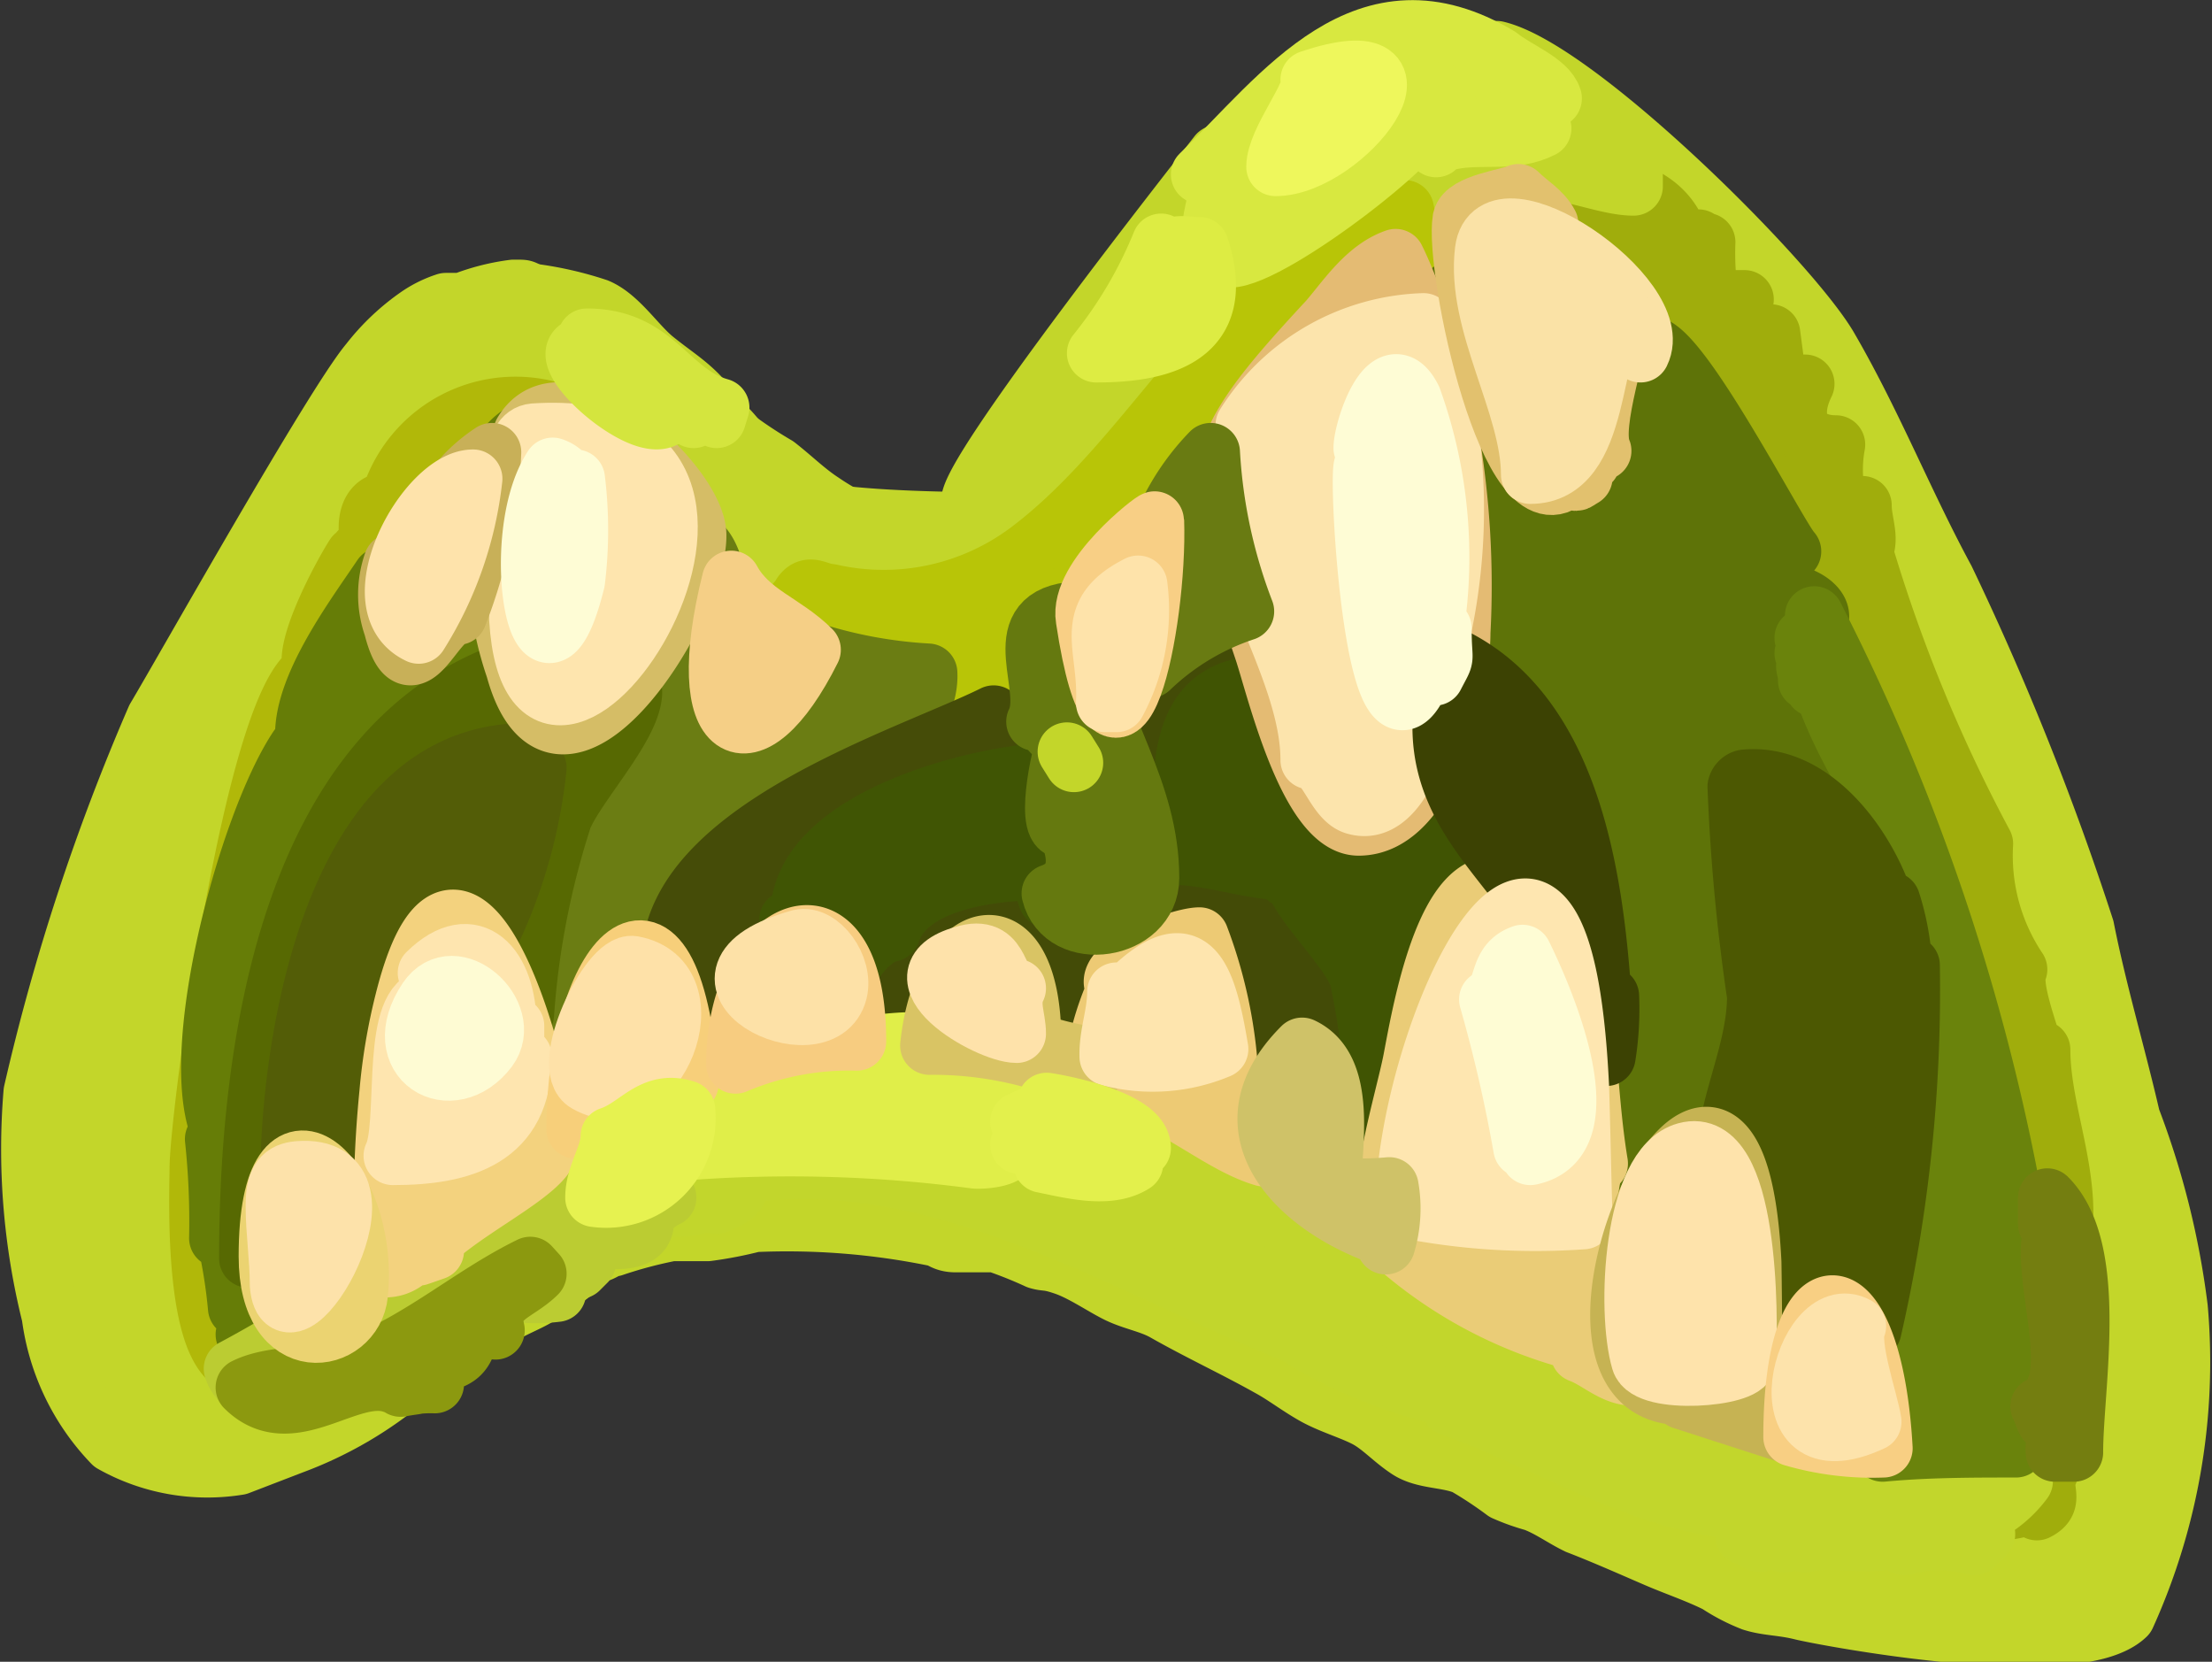 <svg xmlns="http://www.w3.org/2000/svg" viewBox="0 0 31.7 23.81"><rect x="0" y="0" width="31.7" height="23.81" fill="#333333" stroke="none"/><defs><style>.b130846c-b95d-42dd-8ffd-e00b96d8d534{fill:#c3d62a;stroke:#c3d62a;}.a154e038-2d82-4487-88c1-78d1ed9305a3,.a3b0e2b6-5c50-462b-9c94-b39ee244fe04,.a43317fb-0bd6-433c-9aaf-8a9ed102847f,.a43ec375-39de-43f0-98b3-13d52995a3b4,.a5f72094-a8d1-402e-bc32-146da6ee4ff8,.a670833e-db7d-467b-8584-9fdb626fe783,.a6e592c4-500b-4059-bac1-82ed4f2a14e2,.a7679864-fc02-4ad9-b255-3d5da30e314c,.a786f542-c624-4dde-b480-1a4e7a77b5d7,.a84d4294-24c2-4714-a7cf-86df2db35166,.a8777492-bf76-455e-a6bc-539bd2c74e56,.a8b7a77a-ee7e-4167-9b87-5b51d925849c,.a909f7b3-874d-41e2-bd90-81867afed149,.a9db79f8-6e7a-49ec-b7fc-bc610dc33c02,.aa5a49aa-f867-4130-9a48-5ba62165f83d,.aa7208a7-6726-407e-9e9a-88e012906068,.ab11b771-e837-4ab9-9370-c591591cd4d2,.ac7e11b5-d1d0-4863-a04d-ed2d87f24efe,.adf3b0b2-7935-4d59-8fff-123d0b9884d8,.ae74df58-999f-446a-af0e-a1bf1043bffb,.aef50ba4-5bbf-4ad7-9b96-1e596b11ee06,.af18fc0c-5e09-4bb9-b99b-5be5764dc258,.b00eca42-ae47-4655-84e2-a9d91f910ed2,.b0d420f1-1073-4460-a259-5f4400301203,.b130846c-b95d-42dd-8ffd-e00b96d8d534,.b18e6769-ac28-4efa-987b-03141970eecd,.b3bfc570-2f69-4633-bb16-7e3dd2343d13,.b41d17c8-bfd1-4dd3-a6aa-c16c1241f316,.b4311709-69f2-485c-9dd4-0b69aa8c31ee,.b4379052-5ce4-4441-b0f8-45e39ec88788,.b50fe18f-d39c-44b1-b3d0-9ca7638cc458,.b5163622-79ae-4a29-9318-e48169b41ed6,.b89de8fc-1581-4f0e-978b-83dd65d692f0,.b95b5760-3604-4b69-9e2a-12871191519c,.ba4ef0e6-1aab-4e8c-9ad5-09ba20956ed2,.ba917196-18e2-4aa4-93f3-bc88b5c3c645,.bbdaa154-3347-4f87-9c48-4ff1c435130f,.bf394d90-6ccf-4476-9ae3-6f6e90606a20,.bfa27fa7-7fb6-4a8b-b019-1aa5ca0ca459,.bfc57ac1-b4c6-4bda-ba17-a592f3849506,.e4c9d30d-7d7a-44f3-9240-b942415144cd,.e9a87457-9a9a-401a-8b9e-853c50c8dada,.eb9c2854-e0f4-4e63-b85e-58722cbac1df,.ed2d6594-80ea-41fd-a602-fea5f4f9096a,.eda201d7-a1bc-4a1a-8574-b64b66cc9836,.f07ece19-9f12-40aa-9aef-d274c8ef5be2,.f3578d95-0c11-4d76-b5ec-22e295c5859b,.f5634876-333f-4c4b-b9b5-ea5bf271b766,.f64ed0d8-0dc9-45b8-8dab-f91d21ba47ab,.f717a10e-82ca-4917-b279-1218669d98e3,.f741b70e-b4fa-4106-ba14-e9860b23fc36,.f851a443-517b-4179-b1a7-37854dcb92e6,.f8c1ad04-7e1d-42c5-9afe-f9ef922219cc,.f8d3e076-9385-4ea6-b083-95dca436029c,.fa8ae8f2-8a6b-479d-bb98-36175f487ae1,.face0945-007f-4fcd-abf0-daf7cba0ea8d,.fc591816-f9e3-4d2e-8792-794d4847ab3e,.fd59a103-158d-438e-9d57-fdf05f299058,.fe15d9dc-1107-4f61-813d-e2f4d3944cfd,.fe21b86c-ba5a-427b-88eb-217e5d5732b2{stroke-linecap:round;stroke-linejoin:round;stroke-width:0.84px;}.bbdaa154-3347-4f87-9c48-4ff1c435130f{fill:#a0ad0c;stroke:#a0ad0c;}.a7679864-fc02-4ad9-b255-3d5da30e314c{fill:#5e7308;stroke:#5e7308;}.b95b5760-3604-4b69-9e2a-12871191519c{fill:#c2d62c;stroke:#c2d62c;}.fc591816-f9e3-4d2e-8792-794d4847ab3e{fill:#b1b809;stroke:#b1b809;}.b18e6769-ac28-4efa-987b-03141970eecd{fill:#b8c507;stroke:#b8c507;}.f07ece19-9f12-40aa-9aef-d274c8ef5be2{fill:#434b07;stroke:#434b07;}.f5634876-333f-4c4b-b9b5-ea5bf271b766{fill:#667d07;stroke:#667d07;}.adf3b0b2-7935-4d59-8fff-123d0b9884d8{fill:#6b7d13;stroke:#6b7d13;}.eb9c2854-e0f4-4e63-b85e-58722cbac1df{fill:#576902;stroke:#576902;}.f3578d95-0c11-4d76-b5ec-22e295c5859b{fill:#6a830c;stroke:#6a830c;}.b41d17c8-bfd1-4dd3-a6aa-c16c1241f316{fill:#405403;stroke:#405403;}.b4311709-69f2-485c-9dd4-0b69aa8c31ee{fill:#454c08;stroke:#454c08;}.e9a87457-9a9a-401a-8b9e-853c50c8dada{fill:#e4bb73;stroke:#e4bb73;}.ba917196-18e2-4aa4-93f3-bc88b5c3c645{fill:#535d07;stroke:#535d07;}.f851a443-517b-4179-b1a7-37854dcb92e6{fill:#bbcc32;stroke:#bbcc32;}.a909f7b3-874d-41e2-bd90-81867afed149{fill:#eacc77;stroke:#eacc77;}.f64ed0d8-0dc9-45b8-8dab-f91d21ba47ab{fill:#4c5802;stroke:#4c5802;}.a8777492-bf76-455e-a6bc-539bd2c74e56{fill:#fce4ac;stroke:#fce4ac;}.f741b70e-b4fa-4106-ba14-e9860b23fc36{fill:#d8e840;stroke:#d8e840;}.e4c9d30d-7d7a-44f3-9240-b942415144cd{fill:#3c4203;stroke:#3c4203;}.fd59a103-158d-438e-9d57-fdf05f299058{fill:#d5bd66;stroke:#d5bd66;}.fa8ae8f2-8a6b-479d-bb98-36175f487ae1{fill:#f3d27e;stroke:#f3d27e;}.a3b0e2b6-5c50-462b-9c94-b39ee244fe04{fill:#405504;stroke:#405504;}.a670833e-db7d-467b-8584-9fdb626fe783{fill:#fee6b0;stroke:#fee6b0;}.a6e592c4-500b-4059-bac1-82ed4f2a14e2{fill:#c6b353;stroke:#c6b353;}.bfa27fa7-7fb6-4a8b-b019-1aa5ca0ca459{fill:#e2c16e;stroke:#e2c16e;}.aa5a49aa-f867-4130-9a48-5ba62165f83d{fill:#e0ee49;stroke:#e0ee49;}.aa7208a7-6726-407e-9e9a-88e012906068{fill:#fee5ae;stroke:#fee5ae;}.ae74df58-999f-446a-af0e-a1bf1043bffb{fill:#8c990f;stroke:#8c990f;}.a9db79f8-6e7a-49ec-b7fc-bc610dc33c02{fill:#edca74;stroke:#edca74;}.a154e038-2d82-4487-88c1-78d1ed9305a3{fill:#fae2a6;stroke:#fae2a6;}.b4379052-5ce4-4441-b0f8-45e39ec88788{fill:#65790f;stroke:#65790f;}.face0945-007f-4fcd-abf0-daf7cba0ea8d{fill:#fee5af;stroke:#fee5af;}.f8d3e076-9385-4ea6-b083-95dca436029c{fill:#fefcd5;stroke:#fefcd5;}.ba4ef0e6-1aab-4e8c-9ad5-09ba20956ed2{fill:#fee3ab;stroke:#fee3ab;}.a43ec375-39de-43f0-98b3-13d52995a3b4{fill:#cfc268;stroke:#cfc268;}.b50fe18f-d39c-44b1-b3d0-9ca7638cc458{fill:#d9c464;stroke:#d9c464;}.f717a10e-82ca-4917-b279-1218669d98e3{fill:#c8b058;stroke:#c8b058;}.a8b7a77a-ee7e-4167-9b87-5b51d925849c{fill:#697b12;stroke:#697b12;}.ed2d6594-80ea-41fd-a602-fea5f4f9096a{fill:#f7cf7a;stroke:#f7cf7a;}.aef50ba4-5bbf-4ad7-9b96-1e596b11ee06{fill:#ebd371;stroke:#ebd371;}.bf394d90-6ccf-4476-9ae3-6f6e90606a20{fill:#fefcd4;stroke:#fefcd4;}.b5163622-79ae-4a29-9318-e48169b41ed6{fill:#f7cc80;stroke:#f7cc80;}.a5f72094-a8d1-402e-bc32-146da6ee4ff8{fill:#f5cf86;stroke:#f5cf86;}.b89de8fc-1581-4f0e-978b-83dd65d692f0{fill:#f8cf83;stroke:#f8cf83;}.b00eca42-ae47-4655-84e2-a9d91f910ed2{fill:#f8cf85;stroke:#f8cf85;}.ac7e11b5-d1d0-4863-a04d-ed2d87f24efe{fill:#d4e53e;stroke:#d4e53e;}.eda201d7-a1bc-4a1a-8574-b64b66cc9836{fill:#ddec43;stroke:#ddec43;}.ab11b771-e837-4ab9-9370-c591591cd4d2{fill:#fee1a8;stroke:#fee1a8;}.f8c1ad04-7e1d-42c5-9afe-f9ef922219cc{fill:#747e10;stroke:#747e10;}.a786f542-c624-4dde-b480-1a4e7a77b5d7{fill:#eef75c;stroke:#eef75c;}.fe21b86c-ba5a-427b-88eb-217e5d5732b2{fill:#fde2aa;stroke:#fde2aa;}.fe15d9dc-1107-4f61-813d-e2f4d3944cfd{fill:#e3f04c;stroke:#e3f04c;}.a43317fb-0bd6-433c-9aaf-8a9ed102847f{fill:#e6f250;stroke:#e6f250;}.b3bfc570-2f69-4633-bb16-7e3dd2343d13{fill:#fde3ab;stroke:#fde3ab;}.bfc57ac1-b4c6-4bda-ba17-a592f3849506{fill:#fde1a7;stroke:#fde1a7;}.a84d4294-24c2-4714-a7cf-86df2db35166{fill:#fefbd3;stroke:#fefbd3;}.b0d420f1-1073-4460-a259-5f4400301203{fill:#fee2aa;stroke:#fee2aa;}.af18fc0c-5e09-4bb9-b99b-5be5764dc258{fill:#fee3aa;stroke:#fee3aa;}</style></defs><g id="f5c5c4a5-e270-4677-9976-32e5b230293f" data-name="Layer 2"><g id="a594e47e-aa43-499d-8485-c86ddb1551ec" data-name="Layer 1"><g id="b8ca1c6c-5df5-4de3-a681-ec2540c6e3ba" data-name="Layer 2"><path class="b130846c-b95d-42dd-8ffd-e00b96d8d534" d="M13.91,7.21c-.14-.33,3.38-4.79,3.54-5a15.05,15.05,0,0,1,4-1.49C22.62,1,25.69,4.06,26.22,5c.62,1.07,1.07,2.21,1.66,3.3a40.8,40.8,0,0,1,2,5c.18.91.45,1.81.66,2.72a11.63,11.63,0,0,1,.68,2.72,8.81,8.81,0,0,1-.75,4.41c-.73.7-4.37,0-4.65-.07s-.49-.06-.71-.13a2.65,2.65,0,0,1-.5-.26c-.28-.14-.58-.24-.86-.36S23,22,22.61,21.85c-.21-.1-.41-.25-.63-.33a3,3,0,0,1-.42-.15A5.84,5.84,0,0,0,21,21c-.26-.11-.59-.08-.82-.23s-.4-.35-.62-.46-.5-.19-.73-.32-.42-.28-.64-.4c-.5-.28-1-.51-1.51-.8-.2-.11-.44-.15-.65-.25s-.51-.31-.77-.4-.26-.05-.39-.09a6.25,6.25,0,0,0-.6-.24c-.18,0-.38,0-.57,0s-.21-.08-.32-.09a10.58,10.58,0,0,0-2.57-.2,5.64,5.64,0,0,1-.67.13H9.62a6.36,6.36,0,0,0-.83.22c-.09,0-.16.09-.26.09"/><path class="b130846c-b95d-42dd-8ffd-e00b96d8d534" d="M9.12,17.68c-.42,0-.62.33-.93.57a4.87,4.87,0,0,1-.47.32c-.18.11-.42.19-.59.32s-1.22.8-1.3.86a5.53,5.53,0,0,1-1.63.95L3.42,21a2.78,2.78,0,0,1-1.81-.32,3.24,3.24,0,0,1-.88-1.83,9.83,9.83,0,0,1-.26-3.2,30.74,30.74,0,0,1,1.76-5.36c.4-.67,2.56-4.51,3.06-5.1A3.19,3.19,0,0,1,6,4.52a1.56,1.56,0,0,1,.39-.19c.09,0,.13,0,.23,0a3.1,3.1,0,0,1,.74-.19c.21,0,.09,0,.29.06a5,5,0,0,1,.91.21c.31.13.56.53.82.74s.43.31.62.5.35.47.58.66a6.49,6.49,0,0,0,.55.36c.22.17.42.37.65.52a3.77,3.77,0,0,0,.92.46,2.74,2.74,0,0,0,1.72-.35,1.65,1.65,0,0,0,.5-.28,1.88,1.88,0,0,0,.14-.24"/></g><g id="ede64a4d-458f-4a26-b513-1d52c396595d" data-name="Layer 1"><path class="bbdaa154-3347-4f87-9c48-4ff1c435130f" d="M22.64,19.23c0,.29,1.15.68,1.47.76v.11c1.25,0,3.74,1.6,4.79.54h-.16a1.43,1.43,0,0,1,.16-.27l-.27-.05c.79-.16.46-1.95.38-2.56a28.33,28.33,0,0,0-2-6.76c-.14-.35-.73-2.18-1.09-2.18,0-.38-.11-.27-.49-.22.34-1.38-2.33-5.11-3.65-5.78l.11,0-.11-.16c.82-.09,2-.13,2.29.76h.27v.11l.11-.06a4.15,4.15,0,0,0,.05.82H25l-.11.22H25c-.14.28.13.24.38.27l.05.38-.1.06h.1V5.5l.44,0c-.25.51-.05.87.44.87a2,2,0,0,0,.05.93l.11-.06v.17c.15-.08.08,0,.22-.17,0,.29.16.55-.06.77h.11a22.32,22.32,0,0,0,1.69,4.08,2.93,2.93,0,0,0,.49,1.8c-.11.22.16.9.22,1.15h.11c0,.76.33,1.55.33,2.34l-.17-.33-.05.44h.11c-.33.66.53,2.24-.22,2.61.19.59,0,.41,0,1h.11c-.12.24.11.41-.17.55l-.05-.11a1.29,1.29,0,0,1-.55.11c0-.22.26-.34.44-.44-.16-.08-.13-.12-.05-.27-1.1,0-2.16.25-3.27.16-1.48-.11-2.48-.91-3.82-1.36v-.11c-.34-.11-2-.91-2-1.25-.5-.16-3.47-2-2.95-2.18l-.05.11c.2-.07.11-.08.27,0,.13-.26.29-.1.49,0C19.33,17.19,20.77,18.76,22.64,19.23Z"/><path class="a7679864-fc02-4ad9-b255-3d5da30e314c" d="M20,3.7A3.37,3.37,0,0,1,21,3.1c.24,1,.76,5.44,1.85,3.27l.11,0a4.12,4.12,0,0,1,.38-1.58c.13.2.05.14.22.22.27-.55,1.91,2.67,2.12,2.89a.65.65,0,0,0-.11.6c.33,0,.76.33.33.54.1.2-.15.66.16.66v.1c.53,0,1.15,1.76,1.31,2.24a11.46,11.46,0,0,1-.27,8.39c-.19-2.24.47-4.28.33-6.65h-.11a3.64,3.64,0,0,0-.17-.92H27c-.25-.76-1-1.85-2-1.75a.15.15,0,0,0-.11.11c-.21,1.81.3,3.45-.16,5.29-1.28-1.28-1.29,2.05-1.42,2.56a2.93,2.93,0,0,0-.65-.22c0-.51-.05-2.1.22-2.23a9.76,9.76,0,0,1-.11-1.53H23a4.2,4.2,0,0,0,.05-.87H23c0-1.51-.41-4.28-2.12-4.85C20.84,8.19,21.21,4.89,20,3.7Z"/><path class="b95b5760-3604-4b69-9e2a-12871191519c" d="M9.39,17.27l.17-.06-.17-.05c0-.21,0-.12-.05-.28,1.63-.54,3.12-.27,4.85-.27.8,0-.2-1.32,0-1.42l-.11,0a2.6,2.6,0,0,1,1.53.33l.05-.11.16.05v.17c.32,0,1.49.41,1.31.76-.16-.08-.07-.07-.27,0l.05-.11c-.17,0-.16.11-.21.27.75,0,1.46,1,2.18,1.26v.1c.29,0,.65.44,1,.55v.11c.61,0,1.36,1,2,1.14v.11c.59,0,1.21.59,1.75.82A9.36,9.36,0,0,0,29,21c0,.15,0,.08-.06.22H29a1.61,1.61,0,0,1-.71.54c.14.14.09.07.17.22l-.17.17a1.81,1.81,0,0,0-1,0V22c-.42.2-1,0-1.42.11V22c-.21,0-.25.24-.49,0-.23.15-.1.12-.38,0,0-.15,0-.08.05-.22l.11.06c0-.3-.08-.19-.38-.22-1.36-.15-2.68-1-4-1.47l.06-.11a7.18,7.18,0,0,1-2.29-.93c-2.48-1-5.11-2.69-7.9-2.29-.07.33-.12.31-.38.44v-.11A1.21,1.21,0,0,1,9.39,17.27Z"/><path class="b130846c-b95d-42dd-8ffd-e00b96d8d534" d="M6.51,5.93c.18-.28.92-.57.92-.93a3.52,3.52,0,0,1,1-.16V5c-.8,0,.88.93,1.2,1,.1-.2.06-.07,0-.39l.16,0A1.4,1.4,0,0,1,9.88,6c.52-.35,1,.94,1.37,1.19s2.2.28,2.78.28V7.24c.22-.08.13,0,.27-.22l.11.11c0-.31,0-.12.27-.49l.11.05c0-.33.25-.44.38-.7l.11,0c0-.33.12-.67.49-.54V5.22h-.11l.05-.16c2,1,1.44-2.33,1-1.42,0-.31.12-.21.27-.43l-.11-.11c.09-.18,0-.08.22-.28v.11l.16-.05c-.07-.2,0-.2,0-.38h.11v.11c.51,0-.34,1.14.44,1.14a7,7,0,0,0,2.67-2.12,1.63,1.63,0,0,0,.16.49c.09-.18,0-.39.22-.49V2c.63,0,1.3.2,1.3-.49H22c.71-.24.88.8,1.41,1v.16c-.54,0-1.39-.49-1.63,0h.11c-.32.62-2.2.49-2.89,1-2.46,1.76-3.94,5.69-7.52,4.8l-.06.11h.17l-.22.11c.12.23-.08.19-.22.32C8.73,7.75,10.48,5.93,6.51,5.93Z"/><path class="fc591816-f9e3-4d2e-8792-794d4847ab3e" d="M5.52,8.44l0-.11a4,4,0,0,0-1.09,2.45l-.11,0c-.69,1-1.59,4.56-1.09,5.55-.22.11-.08,1.24-.05,1.48h.11c0,.22-.09,1,.27,1v-.49a6.28,6.28,0,0,0,.22.7c-.33.11-.18.26-.06.5-1,.49-.87-2.46-.87-2.78,0-.74.79-6.72,1.63-7.14-.15-.3.42-1.36.6-1.64L5.14,8c0-.15,0-.1.11-.17v.11h.11c-.12-.23-.17-.76.22-.76A1.88,1.88,0,0,1,7.87,5.88C7.43,6.53,5.74,7.11,5.74,8,5.48,8,5.52,8.24,5.52,8.44Z"/><path class="b18e6769-ac28-4efa-987b-03141970eecd" d="M15.5,8.87l-.17-.11c-.77.58-.28,1.06-.65,1.8-.3-.06-.31-.07-.44-.32-.27.13-.71.16-1,.27a4.3,4.3,0,0,1,.16-.87A3.94,3.94,0,0,1,11.19,9c.12-.18.33-.16.22-.38l.22-.06-.17,0c.12-.23.25-.07.44-.06a3.46,3.46,0,0,0,2.83-.6c1.9-1.42,3-4.1,5.4-4.9a2.16,2.16,0,0,0,.16.49c-1.16.58-3.7,3.06-3.7,4.36l-.06-.38C16.28,8,15.5,8.29,15.5,8.87Z"/><path class="f07ece19-9f12-40aa-9aef-d274c8ef5be2" d="M17.84,8.76a2.72,2.72,0,0,0,.33.93c-1.39.14-1.16,1.24-1.2,2.45a5.19,5.19,0,0,1,1.47.28v.1h.11c0,.35.87,1.2,1,1.75a15.82,15.82,0,0,1,.11,2.67h-.55c0-.58.23-1.69-.43-2a2.51,2.51,0,0,0-.44,1.26,2.53,2.53,0,0,1-.6-.11,6.67,6.67,0,0,0-.43-2.62c-1.12,0-1.22.68-1.48,1.69a4.39,4.39,0,0,1-.92-.22c0-2.22-1.13-1.75-1.53.06l-1-.06c0-.45-.34-1.52.49-1.52,0-.7,1.7-.85,2.13-.88,0,.71,1.36,1.11,1.52.28C16.87,10.58,15,10.17,17.84,8.76Z"/><path class="f5634876-333f-4c4b-b9b5-ea5bf271b766" d="M3.51,19.12c.07-.14,0-.11.16-.11.07-.27-.1-.41-.16-.71-.06.37-.11.23,0,.44H3.4a7.39,7.39,0,0,0-.16-1H3.13a11.16,11.16,0,0,0-.06-1.42l.11-.06c-.54-1.09.36-4.46,1.09-5.55l.11,0c-.15-.74.68-1.84,1.09-2.45A3,3,0,0,0,5.58,9c.26,1,.67-.16,1-.16,0-.71.24-2.2.87-2.62.32,1-.32,2.29,0,3.38-2.65.88-4.66,5.91-3.82,8.45.62,0,.13,1,.6,1.2A.44.44,0,0,1,3.51,19.12Z"/><path class="adf3b0b2-7935-4d59-8fff-123d0b9884d8" d="M9.56,13.83c-.85-1.68-1.27,1.85-1.31,2.35h.16c-.19.06-.42.27-.6.27,0-.62-.38-1.3-.38-1.85A11.72,11.72,0,0,1,8,11.93c.09-.37,1.1-2.13.87-2.13a5,5,0,0,0,1-2.07c.86,0,.18,4,1.25,2.4a3.6,3.6,0,0,0,.44-.82,6.7,6.7,0,0,0,1.74.33C13.37,10.92,10.5,12.41,9.56,13.83Z"/><path class="eb9c2854-e0f4-4e63-b85e-58722cbac1df" d="M6.94,13.34A7,7,0,0,0,7.7,11l-.16-.06v-.16c-2.66,0-3.3,3.81-3.38,5.67h.11c-.55.27-.49,1.05-.49,1.58H3.56c0-2.83.51-7.35,3.82-8.45.3,1.49.84.62,1.63.22,0,0,.06.07.06.11,0,.48-.79,1.31-1,1.8a11.72,11.72,0,0,0-.55,2.83H7.43A2.53,2.53,0,0,0,6.94,13.34Z"/><path class="f3578d95-0c11-4d76-b5ec-22e295c5859b" d="M26.12,9.85H26v-.1H25.9c0-.23-.09-.16.06-.39l-.11,0c.07-.15.07-.07,0-.22C26,9,26,9,26,8.82a30.46,30.46,0,0,1,2.89,8.61c.1.59.6,2.83-.22,2.83l.22.06a1,1,0,0,0-.16.27l.16.05v.11c-.63,0-1.27,0-1.91.06,0-.53.49-1.18.6-1.8a25.7,25.7,0,0,0,.28-4.74C27.87,12.48,26.63,11.37,26.12,9.85Z"/><path class="b41d17c8-bfd1-4dd3-a6aa-c16c1241f316" d="M21.65,12.69c-1.64,0-1.2,3.65-1.74,4.47V17h-.27a9.44,9.44,0,0,0-.17-3c-.13-.4-.92-1.14-.92-1.42h-.11v-.1c-.48,0-1-.19-1.53-.22.05-1.14-.13-2.45,1.26-2.45,0,1.28,1.37,3,2.23,1.25C20.65,11.37,21.26,12.53,21.65,12.69Z"/><path class="b4311709-69f2-485c-9dd4-0b69aa8c31ee" d="M9.88,15.41c0-.56-.27-1.11-.27-1.63,0-1.89,3.4-2.93,4.63-3.54,0,.25.22.25.44.32a1.43,1.43,0,0,1,.16-.27c.19.13.26.11.33.33h.11c-.1.2-.06.07-.06.43a4.65,4.65,0,0,0-4.68,4.2A2.2,2.2,0,0,0,9.88,15.41Z"/><path class="e9a87457-9a9a-401a-8b9e-853c50c8dada" d="M20,3.7c.14.28.24.59.38.87a3.49,3.49,0,0,0-2.56,1.52H18c0,.42-.43.1-.38.77a15.73,15.73,0,0,0,1.2,4h.11c0,1.35,1.38.1,1.58-.49a11.73,11.73,0,0,0,.27-4.09,12.64,12.64,0,0,1,.16,2.78c0,.77-.44,2.78-1.47,2.78-.72,0-1.19-2-1.36-2.51-.85-2.53-.93-2.75.92-4.74C19.29,4.29,19.57,3.85,20,3.7Z"/><path class="ba917196-18e2-4aa4-93f3-bc88b5c3c645" d="M5.14,18.46c.16-.1.32-.18.49-.27-.08,0-.54-5.5,1.42-4.85A7.28,7.28,0,0,0,7.7,11l-.16-.06v-.16c-2.66,0-3.3,3.81-3.38,5.67C5.08,16.58,5,17.7,5.14,18.46Z"/><path class="f851a443-517b-4179-b1a7-37854dcb92e6" d="M6.07,17.81c0,.15,0,.09.11.16,0-.86,2.31-1.86,3.05-2.23.08.16,0,.11.22.11-.22.11-.4.38-.66.38-.11.34-.4.53-.27.93H8.9v.11c.24-.12.09,0,.38-.39a.82.82,0,0,1,.11.28h.17c-.13.06-.21.15-.33.21.15.76-1.14.06-.82.71l-.11.11-.05-.11c-.25.13-.35.13-.27.44a2.41,2.41,0,0,1-.6,0c.2-.21.09-.14.32-.22l0-.16c-.5.25-4,2.59-4.36,1.47A17.83,17.83,0,0,0,6.07,17.81Z"/><path class="a909f7b3-874d-41e2-bd90-81867afed149" d="M22.91,16.67c-.25.12-.12,1.72-.22,2.23.64,0,.65.18.71.82-.28,0-.51-.24-.76-.33v-.16a6.34,6.34,0,0,1-2.73-1.47c-.25-.51.22-2,.33-2.57s.42-2.44,1.14-2.5c1-.09,1.21,1.21,1.31,2S22.8,16,22.91,16.67Z"/><path class="f64ed0d8-0dc9-45b8-8dab-f91d21ba47ab" d="M26.83,19.06a21.74,21.74,0,0,0,.55-5.23h-.11a3.64,3.64,0,0,0-.17-.92H27c-.25-.76-1-1.85-2-1.75a.15.15,0,0,0-.11.11,27.65,27.65,0,0,0,.28,3c0,.81-.44,1.58-.44,2.34,0,1,.35,2.41.38,3.43a1.46,1.46,0,0,1,.55.06C25.94,19.6,26,17.74,26.83,19.06Z"/><path class="a8777492-bf76-455e-a6bc-539bd2c74e56" d="M20.67,9h-.11c0-1.12.41-2.65-.49-3.54-.4.2-.35.52-.49.92h.11v.44h-.11V6.64c0,.27-.52,3.63.6,3.49.29,0,.07-.55.38-.66,0,.43-.35,2.3-1.14,2.07-.29-.08-.4-.65-.65-.65,0-1.14-.88-2.42-1.09-3.6-.16-.84.27-.76.27-1.2h-.11A3.14,3.14,0,0,1,20.4,4.62,8.25,8.25,0,0,1,20.67,9Z"/><path class="f741b70e-b4fa-4106-ba14-e9860b23fc36" d="M22.25,1.41,22,1.52l.1.32c-.41.21-.86.08-1.3.17V1.63c-.16.08-.13.31-.22.49-.07-.34,0-.2-.16-.44-.07.39-2.51,2.24-2.89,2s0-.87-.06-1.15l-.16.06V2.5h-.11C18.39,1.35,19.56-.35,21.49.81,21.72,1,22.18,1.17,22.25,1.41Z"/><path class="e4c9d30d-7d7a-44f3-9240-b942415144cd" d="M20.84,9.42c1.66.83,2,3.1,2.12,4.85h.11a4.28,4.28,0,0,1-.05.87h-.28C22.74,12.46,19.94,12.11,20.84,9.42Z"/><path class="fd59a103-158d-438e-9d57-fdf05f299058" d="M7.38,9.58A4.75,4.75,0,0,1,7.49,6.2c.59-1,2.5.73,2.5,1.47C10,8.73,8,11.85,7.38,9.58Z"/><path class="fa8ae8f2-8a6b-479d-bb98-36175f487ae1" d="M6.18,17.81l.05.11L6,18l.06-.16c-.17.17-.29.33-.55.33a16.83,16.83,0,0,1,.06-2.51,8.33,8.33,0,0,1,.22-1.31c.88-3.52,2.27,1.9,2,2.24S6.61,17.38,6.18,17.81Z"/><path class="a3b0e2b6-5c50-462b-9c94-b39ee244fe04" d="M12.17,13.94c0-.54-.4-.7-.87-.76l.16-.06c0-1.42,2.68-2.07,3.76-2.07a1.17,1.17,0,0,1-.21.82c.2.07.11.08.27,0,0,.82,0,.59-.27,1a2.66,2.66,0,0,1-.11-.39c-.64,0-1.88.13-2.13.88C12.53,13.4,12.25,13.72,12.17,13.94Z"/><path class="a670833e-db7d-467b-8584-9fdb626fe783" d="M22.69,17.48a9.6,9.6,0,0,1-2.56-.16c0-2.49,2.25-7.3,2.51-1.74C22.66,16.21,22.67,16.85,22.69,17.48Z"/><path class="a6e592c4-500b-4059-bac1-82ed4f2a14e2" d="M25.14,20a1.46,1.46,0,0,1,.55.06l-.06.49-1.52-.49V20c-2.41,0,.75-6.9,1-1.91C25.12,18.74,25.12,19.39,25.14,20Z"/><path class="bfa27fa7-7fb6-4a8b-b019-1aa5ca0ca459" d="M21.76,2.77c.15.15.34.25.44.44-1.51.5-.71,2.29-.27,3.59,1.06,0,.82-1.85,1.3-2.34,0,.46-.44,1.62-.27,2l-.11-.11c-.13.2-.14.11-.05.27l-.11.11,0,.11c-.14.08-.07.08-.21,0-.84.84-1.65-3-1.53-3.7C21,2.91,21.62,2.84,21.76,2.77Z"/><path class="aa5a49aa-f867-4130-9a48-5ba62165f83d" d="M9.88,15.52v-.11c1.45,0,2.62-.77,4.2-.38,0,.15,0,.09.11.16-.2.1.32.94.27,1.26,0,.15-.41.17-.49.16a20.09,20.09,0,0,0-4.25-.11c.27-.13.11,0,.11-.6a2.11,2.11,0,0,1-.55-.05C9.28,15.63,9.71,15.52,9.88,15.52Z"/><path class="aa7208a7-6726-407e-9e9a-88e012906068" d="M7.65,6.2c4.36-.29,0,6.32-.22,2.67,0-.54,0-1.09,0-1.63C7.38,6.9,7.31,6.23,7.65,6.2Z"/><path class="ae74df58-999f-446a-af0e-a1bf1043bffb" d="M3.51,19.88c.44-.22,1.12-.12,1.63-.33.93-.37,1.62-1,2.46-1.41l.1.11c-.29.29-.71.34-.6.81-.25-.06-.18,0-.27-.16-.2.4-.09.58-.65.65l.05.28a1.83,1.83,0,0,0-.49.05c.31-.06.23,0,.33-.16-.17.08-.07.05-.33.05v-.11c-.14.07-.11,0-.11.17C5,19.61,4.17,20.54,3.51,19.88Z"/><path class="a9db79f8-6e7a-49ec-b7fc-bc610dc33c02" d="M15.66,15.41h.16v.17c.81,0,1.57.79,2.29,1,.08-.15,0-.28.11-.43a2.53,2.53,0,0,1-.6-.11,6.67,6.67,0,0,0-.43-2.62c-.31,0-1.69.52-1.09.82.94-.95,1.17-.38,1.36.76a2.45,2.45,0,0,1-1.58.11c0-.3.25-.65.11-.93A4.06,4.06,0,0,0,15.66,15.41Z"/><path class="a154e038-2d82-4487-88c1-78d1ed9305a3" d="M23.23,4.46c-.45.46-.25,2.34-1.3,2.34,0-1-.79-2.17-.66-3.21s2.64.66,2.24,1.47C23.21,4.91,23.36,4.7,23.23,4.46Z"/><path class="b4379052-5ce4-4441-b0f8-45e39ec88788" d="M15.28,10.62c-.19,0-.2-.22-.44-.28.25-.49-.43-1.46.49-1.58.24,0,.22.46.22.5.17,1.15.93,2.05.93,3.32,0,.76-1.24.95-1.42.22.41-.14.42-.53.22-.93C14.94,12,15.2,10.77,15.28,10.62Z"/><path class="face0945-007f-4fcd-abf0-daf7cba0ea8d" d="M6.07,14.32c-.46.23-.23,1.82-.44,2.24,1,0,1.86-.25,1.86-1.42H7.38V14.7H7.27c0-.84-.49-1.41-1.15-.76.15.29,2.18,1.13-.11,1.42C6,14.94,6.07,14.68,6.07,14.32Z"/><path class="f8d3e076-9385-4ea6-b083-95dca436029c" d="M20.56,9.69V9.47h-.1c-.72,2.15-1-2.42-.93-2.78l0,.17h.11V6.42h-.11c0-.27.37-1.39.71-.71A6.71,6.71,0,0,1,20.56,9h.11C20.67,9.55,20.74,9.34,20.56,9.69Z"/><path class="ba4ef0e6-1aab-4e8c-9ad5-09ba20956ed2" d="M24.16,16.5c.91-.25.91,2.36.87,3,0,.24-1.42.35-1.52,0C23.3,18.79,23.39,16.71,24.16,16.5Z"/><path class="a43ec375-39de-43f0-98b3-13d52995a3b4" d="M19.91,17a4.52,4.52,0,0,1-.82,0c0-.58.23-1.69-.43-2-1.22,1.22,0,2.33,1.2,2.73v.11A1.81,1.81,0,0,0,19.91,17Z"/><path class="b50fe18f-d39c-44b1-b3d0-9ca7638cc458" d="M15.71,15.14a4.39,4.39,0,0,1-.92-.22c0-2-1.28-1.72-1.47.06a5.36,5.36,0,0,1,2.29.49C15.66,15.35,15.66,15.26,15.71,15.14Z"/><path class="f717a10e-82ca-4917-b279-1218669d98e3" d="M6.61,6.86a2.18,2.18,0,0,1,.44-.38,7.16,7.16,0,0,1-.49,2.34c-.34,0-.67,1.19-.93.16a1.39,1.39,0,0,1,0-.92c.09.38,0,.8.38,1a8.47,8.47,0,0,0,.82-2.23Z"/><path class="a8b7a77a-ee7e-4167-9b87-5b51d925849c" d="M17.35,6.48a7.5,7.5,0,0,0,.49,2.28,3.6,3.6,0,0,0-1.36.82A3.38,3.38,0,0,1,17.35,6.48Z"/><path class="ed2d6594-80ea-41fd-a602-fea5f4f9096a" d="M8.25,16.18c0-2.44,1.37-4,1.63-.66C9.31,15.52,8.84,16.18,8.25,16.18Z"/><path class="aef50ba4-5bbf-4ad7-9b96-1e596b11ee06" d="M3.84,18c0-2.52,1.47-1.14,1.3.54C5.07,19.27,3.84,19.49,3.84,18Z"/><path class="bf394d90-6ccf-4476-9ae3-6f6e90606a20" d="M21.82,13.67c.33.67,1.19,2.67.11,2.89v-.11h-.11a20.82,20.82,0,0,0-.49-2.13C21.58,14.2,21.44,13.8,21.82,13.67Z"/><path class="b5163622-79ae-4a29-9318-e48169b41ed6" d="M12.28,14.92a4.18,4.18,0,0,0-1.74.33C10.54,13.23,12.28,12.48,12.28,14.92Z"/><path class="a5f72094-a8d1-402e-bc32-146da6ee4ff8" d="M11.63,9.31c-.87,1.74-1.73,1.31-1.15-1C10.74,8.79,11.24,8.92,11.63,9.31Z"/><path class="b89de8fc-1581-4f0e-978b-83dd65d692f0" d="M25.69,20.59c0-2.61,1.15-2.5,1.3.16A4.07,4.07,0,0,1,25.69,20.59Z"/><path class="b00eca42-ae47-4655-84e2-a9d91f910ed2" d="M15.55,8.87c-.1-.6,1-1.44,1-1.41C16.6,8.93,16,11.83,15.55,8.87Z"/><path class="ba4ef0e6-1aab-4e8c-9ad5-09ba20956ed2" d="M6.78,6.86A5.27,5.27,0,0,1,6,9.09C5.11,8.67,6.11,6.86,6.78,6.86Z"/><path class="ac7e11b5-d1d0-4863-a04d-ed2d87f24efe" d="M10.27,6l-.22-.11L9.94,6a1.26,1.26,0,0,1-.17-.44l-.16,0c.26,1.31-2-.6-1.2-.6V4.84c1,0,1.16.79,1.91,1Z"/><path class="eda201d7-a1bc-4a1a-8574-b64b66cc9836" d="M15.71,5.06a6.26,6.26,0,0,0,.93-1.58l.06.16c.09-.18.29-.11.49-.11C17.62,4.84,16.62,5.06,15.71,5.06Z"/><path class="ab11b771-e837-4ab9-9370-c591591cd4d2" d="M9.07,13.83c1.14.21.34,2.25-.66,1.69C8,15.3,8.72,13.77,9.07,13.83Z"/><path class="aa7208a7-6726-407e-9e9a-88e012906068" d="M16,14.21l.11.06c.94-.95,1.17-.38,1.36.76a2.45,2.45,0,0,1-1.58.11C15.88,14.82,16,14.54,16,14.21Z"/><path class="f8c1ad04-7e1d-42c5-9afe-f9ef922219cc" d="M29.5,20.43c-.24-.08-.14,0-.27-.28.68-.34-.07-2,.22-2.61h-.11v-.38c.75.75.38,2.71.38,3.65h-.27A1,1,0,0,1,29.5,20.43Z"/><path class="a786f542-c624-4dde-b480-1a4e7a77b5d7" d="M18.28,2.39c0-.38.58-1.07.49-1.25C20.74.48,19.27,2.39,18.28,2.39Z"/><path class="fe21b86c-ba5a-427b-88eb-217e5d5732b2" d="M4.27,16.77c1.55-.13-.18,2.77-.27,1.64,0-.38-.06-.76-.06-1.14S4.06,16.79,4.27,16.77Z"/><path class="fe15d9dc-1107-4f61-813d-e2f4d3944cfd" d="M15,15.79c.32.05,1.36.27,1.36.66-.21,0-.14-.05-.22.11l.11.11c-.36.23-.91.08-1.31,0l.17-.11a.8.8,0,0,1-.39-.22l-.11.06c.09-.18.07-.07,0-.33C15,15.88,14.89,16,15,15.79Z"/><path class="a43317fb-0bd6-433c-9aaf-8a9ed102847f" d="M8.52,17.16c0-.33.22-.6.22-.88.4-.13.6-.54,1.09-.38A1.15,1.15,0,0,1,8.52,17.16Z"/><path class="f8d3e076-9385-4ea6-b083-95dca436029c" d="M7.92,6.69c.18.06.17.17.33.17a6,6,0,0,1,0,1.47C7.74,10.38,7.26,7.69,7.92,6.69Z"/><path class="b3bfc570-2f69-4633-bb16-7e3dd2343d13" d="M26.61,19c-.12.25.18,1.09.22,1.37C25.18,21.14,25.85,18.58,26.61,19Z"/><path class="bfc57ac1-b4c6-4bda-ba17-a592f3849506" d="M11.46,13.45c.29-.07.64.4.55.76C11.78,15.12,9.48,14,11.46,13.45Z"/><path class="a84d4294-24c2-4714-a7cf-86df2db35166" d="M6.12,14.32c.39-.58,1.25.21.88.71C6.47,15.73,5.54,15.19,6.12,14.32Z"/><path class="b0d420f1-1073-4460-a259-5f4400301203" d="M14.57,14.16c-.11.22,0,.42,0,.65-.42,0-1.87-.85-.71-1.14C14.39,13.54,14.26,14.16,14.57,14.16Z"/><path class="af18fc0c-5e09-4bb9-b99b-5be5764dc258" d="M16.31,8.38A2.8,2.8,0,0,1,16,10.07h-.16C15.88,9.25,15.48,8.8,16.31,8.38Z"/><path class="b130846c-b95d-42dd-8ffd-e00b96d8d534" d="M15.39,10.93l-.1-.16"/></g></g></g></svg>